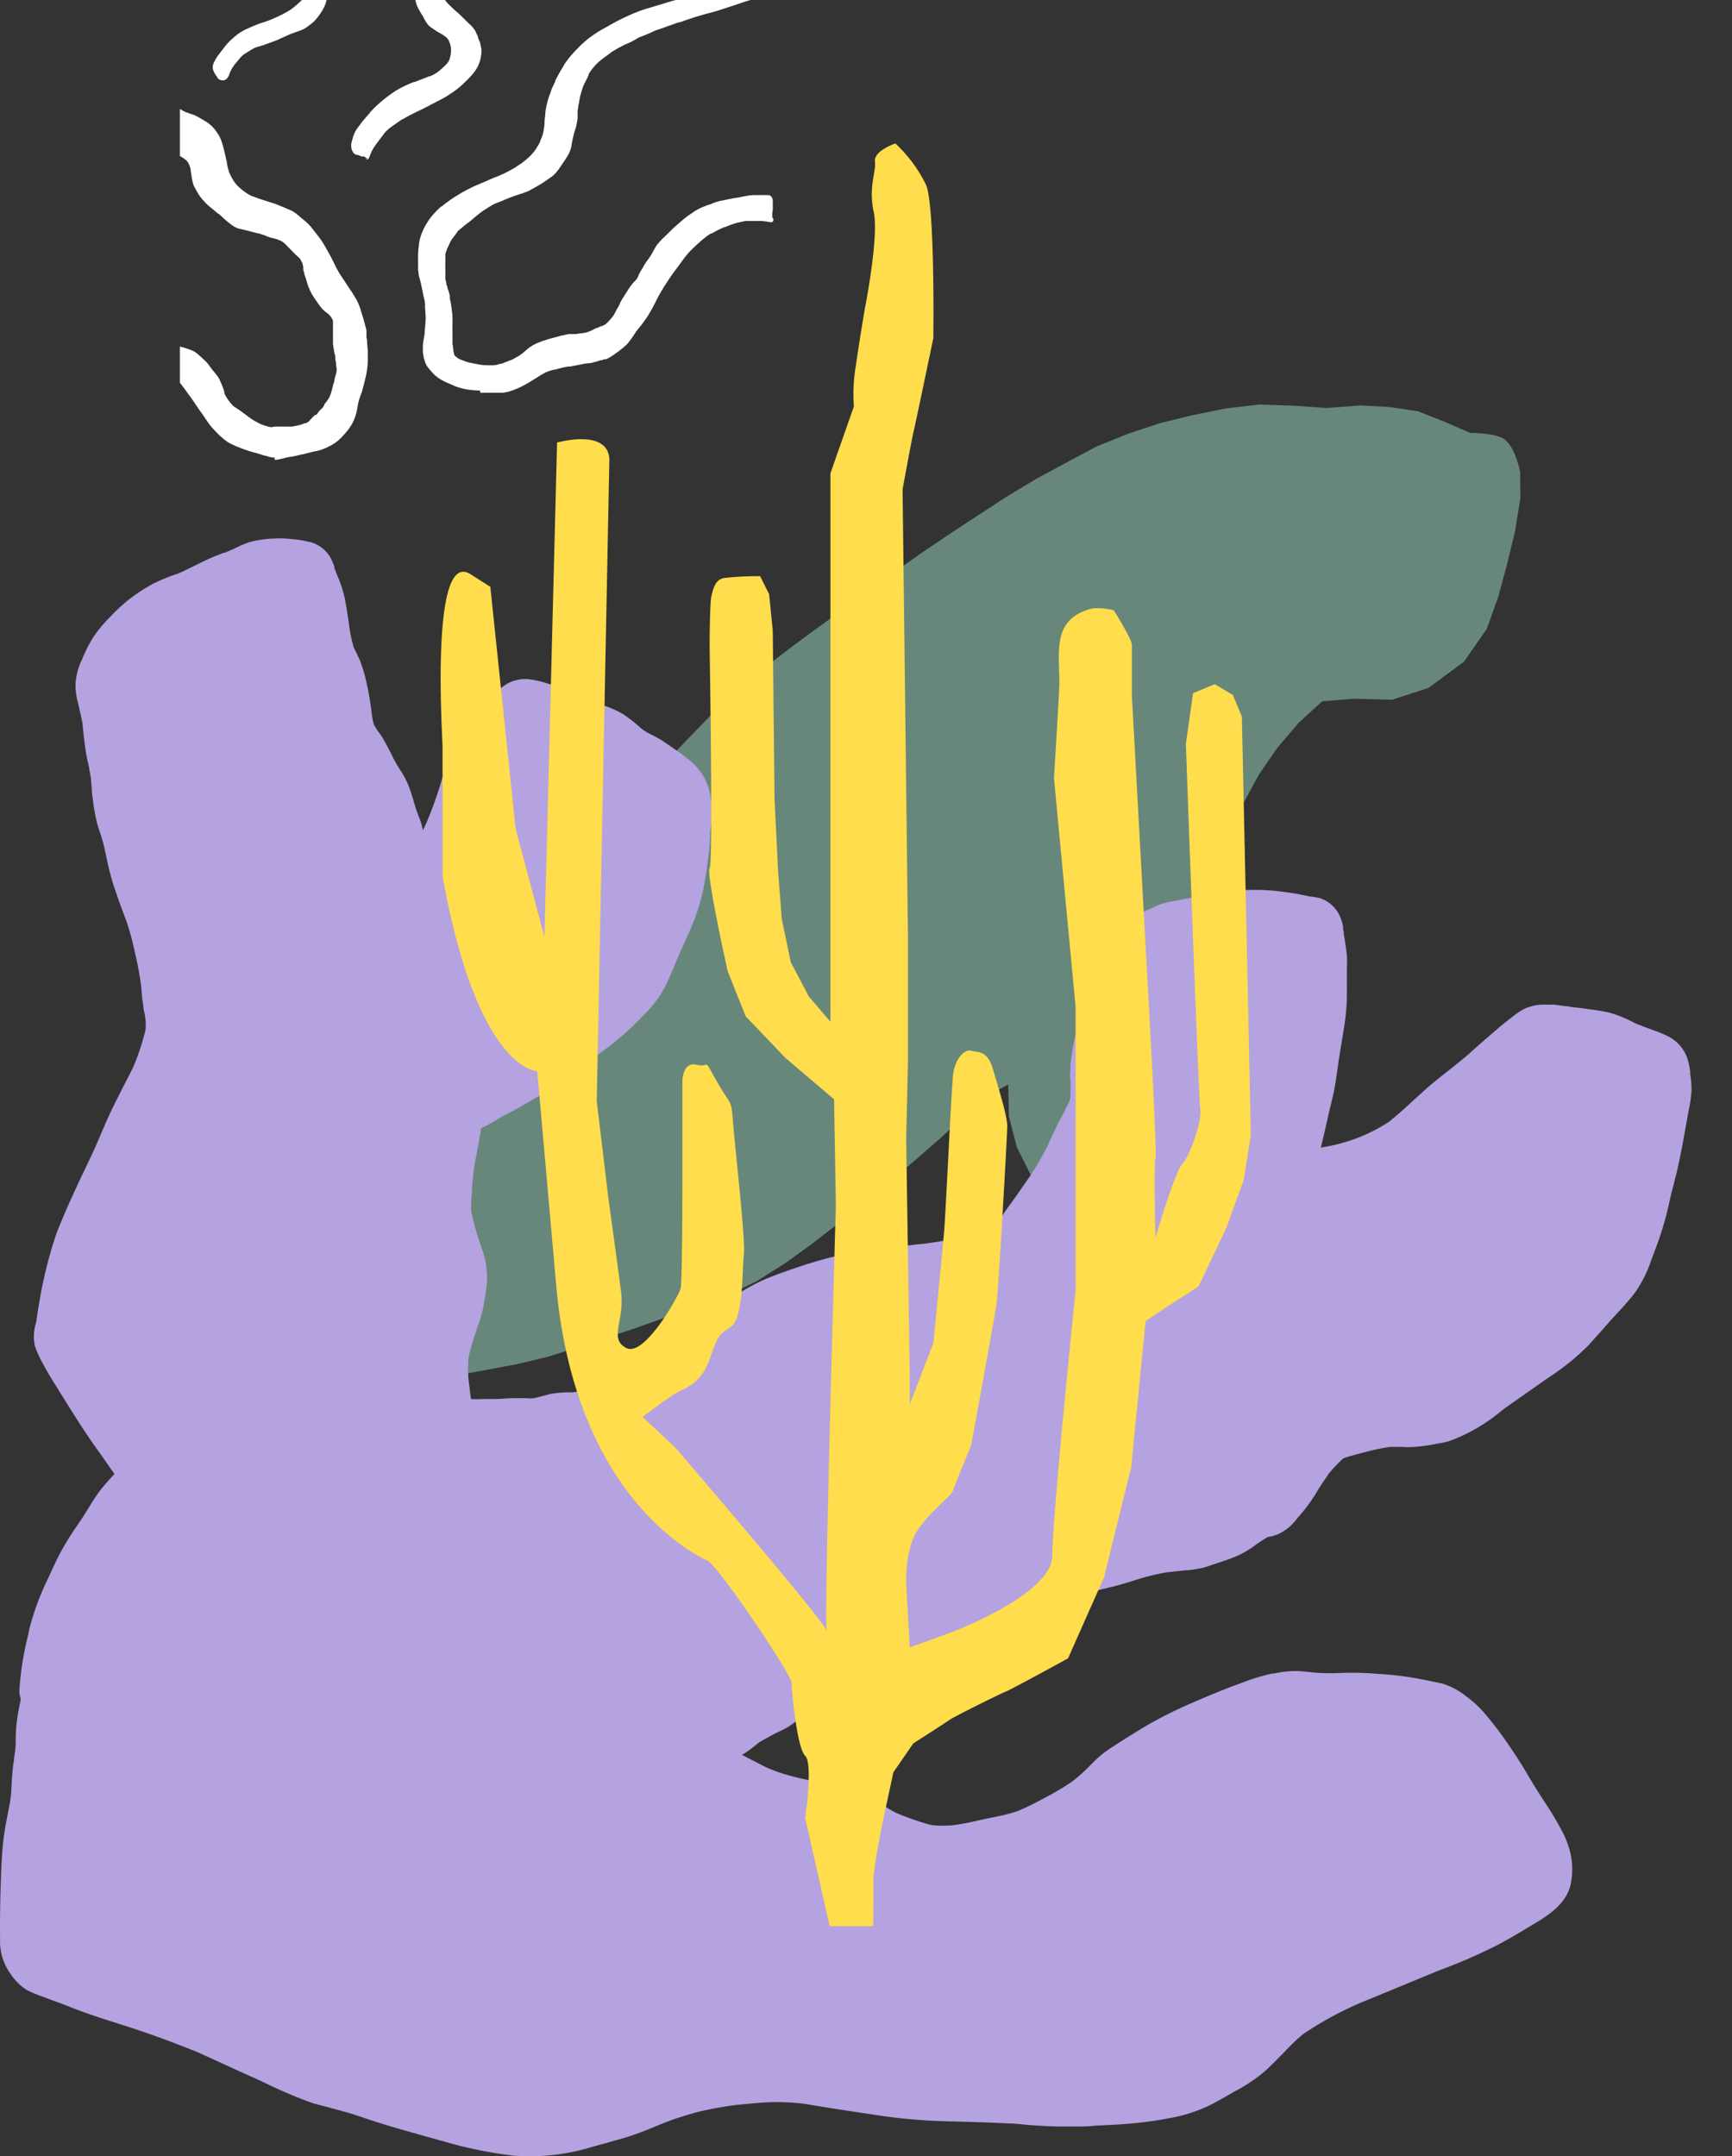 <svg xmlns="http://www.w3.org/2000/svg" width="533.921" height="664.711" viewBox="0 0 533.921 664.711">
    <rect x="0" y="0" width="533.921" height="664.711" fill="#333333" stroke="none"/>
    <defs>
        <clipPath id="zggybuibxa">
            <path data-name="Rectangle 11" style="fill:none" d="M0 0h478.465v614.976H0z"/>
        </clipPath>
    </defs>
    <g data-name="Group 16100">
        <g data-name="Group 19" transform="translate(55.456)" style="clip-path:url(#zggybuibxa)">
            <path data-name="Path 429" d="M1138.1 95.906s-1.552-8.226-5.344-10.344c-3.029-1.7-10.1-1.65-10.1-1.65l-7.856-3.448-8.275-3.251-8.644-1.281-8.891-.493-10.541.788-10.491-.714-10.344-.345-10.319 1.207-10.171 2.069-10.073 2.463-9.851 3.275-9.629 3.891L998.334 93l-9.161 4.926-8.94 5.369-8.743 5.689-8.718 5.714-8.644 5.812-8.521 6.034-8.5 6.058-8.373 6.182-8.176 5.886-8.2 6.083-8.053 6.255-7.684 6.674-7.585 6.822-7.167 7.388-7.043 7.388-6.6 7.684-6.428 8.053-6.3 8.176-6.034 8.4-6.034 8.373-5.96 8.4-5.566 8.6-5.541 8.669-5.344 8.792-4.926 8.3-5.1 8.2-4.926 8.25-5.1 8.2-5.123 8.176-5.812 9.629-5.714 9.629-6.6 8.989-8.053 7.782-7.068 6.058-7.388 5.467-8.472 3.67-9.186 1.4-9.26-.493-9.211-1.231-10.541-1.724-10.565-1.453-10.614-1.281-10.664-.542-10.639.542-10.516 1.847-9.851 3.817-9.851 5.123-9.654 5.615-1.207 6.157 9.58.714 9.408 1.872 8.891 3.67 8.25 3.867 8.2 3.965 7.708 4.926 5.443 7.068 1.675 9.137 1.207 9.186 1.108 9.211.788 9.235 3.423 7.388 7.388-1.822 6.453-6.576 6.28-6.773 6.379-6.674 6.452-6.625 6.329-6.748 6.428-6.625 8.152-7.659 9.26-6.182 10.787-2.857 9.285-1.158 9.235-1.625 9.26-1.552 9.186-1.822 9.211-1.749 9.235-1.7 9.186-1.724 9.432-2.29 9.26-2.906 9.211-3.054 9.186-3.1 9.137-3.275 9.137-3.3 9.161-3.152 9.161-4.507 8.669-5.467 8.3-5.984 8.078-6.28 8-6.379 7.881-6.526 7.832-6.6 7.39-6.456 7.216-6.551 7.216-6.6 6.871-3.743.2 9.851 2.463 9.556 4.433 8.817 4.925 7.905 6.009 7.043 8.324-2.093 5.27-7.265 4.507-7.979 3.645-8.4 3.128-8.6 4.728 1.65 7.043 3.522 7.167-2.832 5.369-7.536 4.211-8.226 2.808-8.841 1.9-10.688 1.034-10.787-.813-10.812-1.921-8.25-1.945-8.25-2.118-8.2-1.034-8.373 3.152-7.905 4.8-8.866 5.738-8.3 6.526-7.659 7.24-6.6 9.851-.788 11.7.32 11.181-3.645 10.959-8.078 7.043-10.147 3.522-9.851 2.709-10.023 2.463-10.1 1.65-10.27z" transform="translate(-724.943 49.544)" style="fill:#68877b"/>
            <path data-name="Path 430" d="M714.578 151.406h7.022l.838-.172h.222a19.917 19.917 0 0 0 1.847-.566 12.888 12.888 0 0 0 1.453-.566 14.416 14.416 0 0 0 1.379-.64 35.874 35.874 0 0 0 2.217-1.231l2.463-1.5.3-.2a19.56 19.56 0 0 1 3-1.65 20.842 20.842 0 0 1 2.02-.591h.172l.493-.123 1.478-.394c.714-.172 1.453-.32 2.167-.443h.542l1.33-.246.739-.148 1.281-.246c.69-.148 1.4-.271 2.093-.369h.32a7.138 7.138 0 0 0 1.724-.345 18.118 18.118 0 0 0 1.97-.591h.345l.788-.3h.566a11.326 11.326 0 0 0 1.207-.64l.665-.419.246-.148a6.11 6.11 0 0 0 .64-.468l.32-.222c.616-.419 1.133-.837 1.6-1.207l.493-.394.468-.394.517-.468.271-.246a32.008 32.008 0 0 0 2.857-4.014l1.551-1.9.985-1.33.246-.345a5.957 5.957 0 0 0 .345-.493l.148-.246.123-.172a5.243 5.243 0 0 0 .394-.616l1.157-1.995c.32-.566.616-1.182.911-1.749s.591-1.207.911-1.8a59.45 59.45 0 0 1 2.093-3.546l.517-.788a60.966 60.966 0 0 1 1.8-2.684l2.463-3.325 1.231-1.7.837-1.01.172-.2a2.119 2.119 0 0 1 .32-.345q.37-.443.813-.887l1.5-1.428 1.552-1.4 1.034-.837.345-.3.837-.591.763-.493h.271l.69-.394.37-.2.739-.394.222-.123 1.9-.862h.222l.714-.3.419-.172.566-.222.468-.148.911-.3.813-.246h.246l.493-.123.739-.172.788-.172h4.778a21.051 21.051 0 0 1 3.128.419.763.763 0 0 0 .517-.222.814.814 0 0 0 .246-.566.763.763 0 0 0-.2-.591h-.148v-.616a6.133 6.133 0 0 1 0-.665v-.2c0-.3.123-.616.148-.911s0-.911 0-1.355v-1.499a1.97 1.97 0 0 0-.763-1.6 1.576 1.576 0 0 0-.665-.172H799.1a14.607 14.607 0 0 0-2.044.172l-1.4.271-.64.123c-.64.148-1.354.246-2.192.369l-1.97.369-1.5.369h-.32q-.961.222-1.921.517c-.64.222-1.281.493-1.9.763h-.246l-1.108.443-.788.32a13.845 13.845 0 0 0-2.832 1.527l-1.748 1.207a32.422 32.422 0 0 0-2.635 2.167l-.714.616c-.886.763-1.749 1.6-2.586 2.463l-.3.271-1.478 1.428c-.419.419-.862.887-1.379 1.5-.222.271-.468.542-.665.813v.123a8.118 8.118 0 0 0-.492.763l-.911 1.675a23.651 23.651 0 0 1-1.182 1.749 15.679 15.679 0 0 0-1.133 1.7l-.493.887-.32.517a1.5 1.5 0 0 0-.172.246 10.264 10.264 0 0 0-.862 1.822 7.026 7.026 0 0 1-.443.763l-.492.517a8.5 8.5 0 0 0-.64.69 12.171 12.171 0 0 0-1.108 1.478c-.69 1.084-1.4 2.167-2.069 3.251a17.879 17.879 0 0 0-.887 1.6v.148l-.3.566a35.3 35.3 0 0 1-.443.763c-.3.517-.566 1.034-.813 1.527a7.561 7.561 0 0 1-.886 1.305c-.246.3-.493.591-.764.862a9.838 9.838 0 0 1-1.133 1.133 6.945 6.945 0 0 1-1.207.616h-.222l-1.231.566h-.172l-.837.419-.345.172c-.419.222-.862.394-1.281.566a10.835 10.835 0 0 1-2.044.468c-.566 0-1.157.172-1.97.246h-2.044l-1.034.2-.763.2h-.271l-1.33.369-.739.2c-.443.148-.911.246-1.354.369l-.64.172-1.847.591-1.921.739a12.843 12.843 0 0 0-1.527.837 10.182 10.182 0 0 0-1.33.936l-.616.542-.419.369c-.271.246-.616.493-1.034.813a18.29 18.29 0 0 1-1.6.96l-.3.172a8.568 8.568 0 0 1-1.059.542h-.123l-.985.419-.837.3-.591.271-.591.172h-.246l-.936.271a5.91 5.91 0 0 1-1.059.172H716.6a15.3 15.3 0 0 1-2.463-.246l-3-.591a12.308 12.308 0 0 1-1.527-.493l-.443-.172-.961-.369-.542-.3-.542-.419a4.942 4.942 0 0 1-.616-.616v-.148a10.081 10.081 0 0 1-.246-1.182v-.246l-.148-.862v-.32a6.3 6.3 0 0 1-.123-.665v-3.965a14 14 0 0 1 0-1.453v-1.5a8.352 8.352 0 0 0 0-1.108 13.4 13.4 0 0 0-.172-1.995v-.2l-.3-1.995a11.156 11.156 0 0 0-.345-1.625v-.887a13.206 13.206 0 0 0-.345-1.33 2.745 2.745 0 0 0-.345-.862v-.2a4.784 4.784 0 0 0-.345-1.108c-.1-.369 0-.246 0-.369a11.71 11.71 0 0 1-.345-1.428v-3.349a17.682 17.682 0 0 1 0-1.946v-2.266a5.587 5.587 0 0 1 .271-.911 2.469 2.469 0 0 1 .173-.369v-.172c0-.172.172-.369.246-.566l.148-.3.32-.69.394-.862a8.315 8.315 0 0 1 .886-1.33l.271-.369.591-.788.222-.32a4.366 4.366 0 0 1 .3-.419 7.872 7.872 0 0 1 .665-.616l.2-.148 1.034-.862c.394-.345.837-.665 1.231-.96l.788-.591 1.034-.887.813-.69c.739-.591 1.4-1.108 2.019-1.552l1.724-1.108 1.133-.665a10.137 10.137 0 0 1 1.034-.517l.714-.271.32-.123 1.108-.443c.64-.3 1.33-.566 2.167-.911l2.266-.813 1.305-.443h.148l2.019-.763a8.554 8.554 0 0 0 .813-.443l.862-.468c1.231-.714 2.463-1.379 3.448-2.093.64-.419 1.256-.862 1.847-1.281l.419-.3a5.786 5.786 0 0 0 .714-.64 6.88 6.88 0 0 0 .69-.764 19.7 19.7 0 0 0 1.182-1.625l.148-.222 1.059-1.552a19.235 19.235 0 0 0 1.33-2.167 11.1 11.1 0 0 0 .837-2.463v-.246l.148-.763c.172-.837.32-1.5.468-2.143s.123-.566.2-.837l.148-.419a1.989 1.989 0 0 1 .2-.616 20.363 20.363 0 0 0 .493-2.118 10.39 10.39 0 0 0 .222-1.453v-1.8a2.874 2.874 0 0 1 .148-1.133v-.222a7.3 7.3 0 0 1 .271-1.428l.222-1.4a11.489 11.489 0 0 1 .271-1.182c.148-.443.271-.887.394-1.33a16.669 16.669 0 0 1 .823-2.159c.222-.394.443-.788.64-1.182s.394-.813.566-1.231v-.2a5.328 5.328 0 0 1 .542-.96 20.045 20.045 0 0 1 2.635-3.029l.837-.69.542-.419.271-.2 1.059-.763.616-.468c.3-.222.616-.468.936-.665l1.379-.837c.32-.2.665-.369 1.01-.542l.246-.123.345-.2.887-.443.887-.369.369-.148c.468-.2.887-.443 1.256-.64l.69-.394.566-.345a7.4 7.4 0 0 1 1.133-.517c.69-.246 1.4-.542 2.069-.813l1.133-.517.468-.222.665-.32 1.4-.468.961-.32 1.552-.566 1.084-.369.443-.172 1.8-.64h.32l.517-.2h.148l.271-.123.714-.271 1.995-.665 1.059-.345.911-.271c1.281-.394 2.61-.763 3.867-1.084s2.66-.739 3.793-1.133l.394-.123 1.576-.542.591-.172 1.281-.419 3.029-1.034.665-.2.887-.271a13.54 13.54 0 0 0 1.256-.517l.345-.148h.172l.443-.2a2.167 2.167 0 0 0 .961-1.256 3.881 3.881 0 0 0 .2-.911 6.041 6.041 0 0 0 0-.665 18.03 18.03 0 0 0-.222-3.4v-.911a2.96 2.96 0 0 0-.271-1.133 1.207 1.207 0 0 0-1.084-.69 1.4 1.4 0 0 0-.887.443l-.246.246-.493.394a21.569 21.569 0 0 1-2.463 2.29l-1.01.69-.911.542-.32.172-1.256.69-.887.394-.542.148-.345.123-.493.172-.763.246h-.222l-1.724.517h-.3l-.665.2-.468.123-.64.148-1.428.32-.616.123-4.088.911-1.157.271-.886.172-1.453.369-.493.123c-.961.222-1.921.542-2.881.813l-.837.271-4.285 1.281c-.566.148-1.133.32-1.675.517l-.566.172-.566.2-.813.32-.37.148c-1.305.493-2.463 1.059-3.743 1.625-1.182.591-2.463 1.182-3.6 1.847s-2.66 1.478-3.768 2.118c-.542.32-1.133.69-1.7 1.084a1.013 1.013 0 0 0-.271.172l-.714.493-.2.148-.837.616-.493.394-.172.172-.714.591-.837.763-.591.566-.271.3a41.1 41.1 0 0 0-2.881 3.152l-.616.788-.665.96a4.324 4.324 0 0 0-.345.566l-.148.246-.37.64-.2.32a61.497 61.497 0 0 0-1.9 3.472v.172c0 .222-.222.468-.345.69l-.148.345c0 .271-.271.542-.37.813l-.246.566-.319.862a2.581 2.581 0 0 1-.246.69c-.074.222 0 .222-.123.32a20.978 20.978 0 0 0-.739 2.463 27.186 27.186 0 0 0-.567 2.955c0 .862-.172 1.749-.246 2.611v.369a16.43 16.43 0 0 1-.345 2.857 10.219 10.219 0 0 1-.714 2.315l-.271.591v.222a2.714 2.714 0 0 0-.172.32c-.049.123-.3.591-.468.887l-.271.419-.246.419a12.538 12.538 0 0 1-1.034 1.4 15.542 15.542 0 0 1-1.675 1.724l-1.034.862a13.477 13.477 0 0 1-1.182.887l-.246.172-.246.148a32.389 32.389 0 0 1-3.2 1.921l-.714.369-.345.172-.69.32-.345.148-1.921.837h-.123l-2.093.911-1.552.665-.911.394c-1.01.419-2.044.862-3.054 1.379a41.284 41.284 0 0 0-3.645 1.995l-.591.369-.369.222-.69.443-.345.222-.64.443-.32.246-.714.493-.886.69-.616.517h-.148a19.2 19.2 0 0 0-1.428 1.33l-.788.837-.517.591-.246.3a13.748 13.748 0 0 0-1.231 1.724 4.091 4.091 0 0 0-.37.616l-.2.3a18.176 18.176 0 0 0-1.034 2.093 14.476 14.476 0 0 0-.837 2.463c-.123.542-.2 1.084-.271 1.625v.2a24.192 24.192 0 0 0-.246 4.039v3.078a2.713 2.713 0 0 0 .123.985v.32a8.636 8.636 0 0 0 .419 1.921c.148.591.32 1.281.468 1.995s.172.862.271 1.281.246 1.305.394 1.946l.148.591a5.147 5.147 0 0 0 .2.837c.049.271 0 .172 0 .271a4.951 4.951 0 0 1 .123.591v.911c0 .837.123 1.6.148 2.463a14.6 14.6 0 0 1 0 2.315l-.222 2.463v.394a16.922 16.922 0 0 1-.345 2.463 16.373 16.373 0 0 0-.246 1.921v1.995a6.436 6.436 0 0 0 .2 1.231v.3a2.5 2.5 0 0 0 .271.788v.271l.37.96a5.784 5.784 0 0 0 1.083 1.675c.394.468.862 1.034 1.355 1.552a11.5 11.5 0 0 0 1.552 1.281 4.556 4.556 0 0 0 .837.517l.222.148.665.345.32.148.862.394 2.019.887a19.332 19.332 0 0 0 5.27 1.256h.172a15.568 15.568 0 0 0 1.847.148h.517" transform="translate(-621.954 -30.337)" style="fill:#fff"/>
            <path data-name="Path 431" d="M717.214 148.046a7.092 7.092 0 0 0 1.724-.246l1.231-.3.665-.172 1.354-.271h.345c1.059-.2 2.093-.468 3.1-.714h.222l3.4-.862.714-.148h.148a15.437 15.437 0 0 0 2.02-.616 16.582 16.582 0 0 0 2.019-.936l1.256-.714a12.454 12.454 0 0 0 2.093-1.675 26.485 26.485 0 0 0 1.921-2.143l.222-.271a13.354 13.354 0 0 0 .837-1.158 12.321 12.321 0 0 0 1.133-2.069 14.342 14.342 0 0 0 .542-1.551c.148-.517.3-1.034.394-1.576s.222-1.182.32-1.8a21.868 21.868 0 0 1 1.01-3.275l.3-.813a.749.749 0 0 1 .2-.616v-.32a5.971 5.971 0 0 0 .222-.739c.148-.566.3-1.182.468-1.946a24.36 24.36 0 0 0 .813-6.649v-2.086l-.222-2.192a6.539 6.539 0 0 0-.2-1.946V108.3a5.732 5.732 0 0 0-.271-1.256c-.1-.419-.345-1.305-.517-1.946-.32-1.108-.665-2.241-1.034-3.374a15.472 15.472 0 0 0-1.527-3.522l-.985-1.625-1.084-1.6-.936-1.428-.985-1.527a1.081 1.081 0 0 1-.2-.271 2.244 2.244 0 0 1-.271-.394l-.566-.887c-.271-.443-.517-.911-.763-1.379a17.931 17.931 0 0 1-.911-1.822c-.222-.443-.468-.911-.69-1.379-.517-.985-1.059-1.921-1.576-2.857l-.172-.32c-.222-.369-.419-.739-.64-1.084l-.222-.369-.222-.369-.369-.542-.2-.271c-.517-.739-1.108-1.478-1.65-2.167l-.591-.763a26.87 26.87 0 0 0-1.207-1.453 15.32 15.32 0 0 0-1.921-1.749l-.3-.246-.37-.32-1.034-.862-.714-.566-.517-.345a6.485 6.485 0 0 0-1.083-.566 85.637 85.637 0 0 0-3.226-1.355l-.32-.148c-.468-.172-.936-.369-1.4-.517l-1.847-.591-2.463-.788-.936-.345-1.9-.69a15.622 15.622 0 0 1-1.97-1.231 11.86 11.86 0 0 1-.936-.714l-1.034-.911a10.96 10.96 0 0 1-1.281-1.551 21.265 21.265 0 0 1-1.478-2.758 23.794 23.794 0 0 1-.714-2.906 1.766 1.766 0 0 0-.172-.936 74.07 74.07 0 0 0-.837-3.6c-.148-.616-.345-1.207-.542-1.872a11.052 11.052 0 0 0-.69-1.7 16.136 16.136 0 0 0-1.33-2.044 10.761 10.761 0 0 0-3.128-2.758c-.493-.32-1.035-.616-1.576-.936l-1.108-.616a7.381 7.381 0 0 0-1.6-.616l-1.847-.665-1.102-.593-.37-.222a8.223 8.223 0 0 1-1.478-.911 4.917 4.917 0 0 1-.517-.493.846.846 0 0 0-1.4.345h-.222a1.3 1.3 0 0 1-.369-.123l-.69-.345-.714-.32-.37-.222-.271-.172a5.41 5.41 0 0 0-.763-.369h-.172a4.926 4.926 0 0 0-1.828-.368h-3.472a2.093 2.093 0 0 0-1.256.788 2.192 2.192 0 0 0-.419 1.576 5.853 5.853 0 0 0 0 1.084 8.2 8.2 0 0 0 .3 1.65c.1.493 0 .468.123.714s0 .591.172.887a2.589 2.589 0 0 1 .2.837 9.31 9.31 0 0 0 .37 1.084 7.419 7.419 0 0 0 .419.887v.148l.369.665c.2.32.443.616.665.911a8.164 8.164 0 0 0 .616.69l.246.271a14.957 14.957 0 0 0 1.576 1.428 8.693 8.693 0 0 0 2.709 1.355c.714.246 1.478.566 2.463.936l1.65.714.64.222.985.369a15.021 15.021 0 0 1 2.069 1.379 6.133 6.133 0 0 1 .567.566l.32.591a3.159 3.159 0 0 1 .271.591 6.143 6.143 0 0 1 .394 1.453v.32l.222 1.305a11.361 11.361 0 0 0 .32 1.773 6.2 6.2 0 0 0 .616 1.8l.788 1.428A14.394 14.394 0 0 0 694.285 67a18.823 18.823 0 0 0 2.241 2.463c.419.394.837.739 1.281 1.084l.222.172 1.749 1.478h.148l.222.2.887.813.345.32c.443.419.911.813 1.453 1.256s.961.763 1.379 1.059a8.9 8.9 0 0 0 1.428.763 5.294 5.294 0 0 0 .887.271h.172l2.463.616 1.256.32 1.527.394h.271a12.941 12.941 0 0 1 1.256.468h.246l.616.271.591.246a8.051 8.051 0 0 0 1.305.419l.493.123.813.2 1.207.443.64.32a7.749 7.749 0 0 1 .665.468c.419.369.788.763 1.108 1.084l.148.172 1.157 1.182.566.566c.222.222.419.443.665.665l.468.443a6.521 6.521 0 0 1 .837.813 12.278 12.278 0 0 1 .739 1.4 11.216 11.216 0 0 1 .246 1.133v.32a2.251 2.251 0 0 0 .222 1.182c.222.394 0 .542.172.837l.222.64c.2.542.345 1.059.468 1.478l.123.345a3.481 3.481 0 0 0 .32 1.059c.123.345.443 1.108.69 1.625a11.524 11.524 0 0 0 .69 1.256 12.951 12.951 0 0 0 .813 1.207c.246.345.468.69.69 1.034.345.493.69.96 1.059 1.428a5.7 5.7 0 0 0 .936.985 8.263 8.263 0 0 0 .714.591l.468.369a5.218 5.218 0 0 1 .886.911 9 9 0 0 1 .69 1.182v3.645a5.129 5.129 0 0 1 0 .616v2.783a18.17 18.17 0 0 0 .246 1.822 5.418 5.418 0 0 0 .123.616 1.427 1.427 0 0 0 .2.862l.148.96v.64a8.909 8.909 0 0 0 .222 1.034 5.9 5.9 0 0 1 0 .64 5.551 5.551 0 0 0 .172.96 1.592 1.592 0 0 1 0 .493 4.409 4.409 0 0 1 0 .542 4.473 4.473 0 0 1-.271 1.133c-.1.369-.148.542-.2.788l-.148.591a5.992 5.992 0 0 1-.369 1.527c-.148.517-.345 1.305-.542 2.069a10.258 10.258 0 0 1-.591 1.724 9.461 9.461 0 0 1-.96 1.552 9.829 9.829 0 0 0-.739.96v.2c-.172.246-.32.517-.493.739l-.37.369-.591.566a5.787 5.787 0 0 0-.468.616l-.246.345a2.263 2.263 0 0 1-.369.345h-.123a.443.443 0 0 0-.172 0l-.591.566-.665.714-.148.148a7.174 7.174 0 0 1-.739.763 8.147 8.147 0 0 1-.812.369h-.271l-.419.172-.37.148a12.1 12.1 0 0 1-1.5.394l-1.5.3h-.889a7.386 7.386 0 0 1-1.034 0h-3.349l-1.207.2a16.28 16.28 0 0 1-3.078-.887c-.566-.271-1.33-.64-2.044-1.059a19.332 19.332 0 0 1-2.069-1.4l-2.241-1.65c-.345-.246-.69-.493-1.059-.714l-1.133-.763a15.566 15.566 0 0 1-1.822-2.216 11.063 11.063 0 0 1-1.01-1.773v-.493a29.3 29.3 0 0 0-1.182-3.078l-.369-.788a7.387 7.387 0 0 0-1.01-1.478l-.394-.517-.739-.887c-.37-.468-.714-.96-1.084-1.453a7.982 7.982 0 0 0-1.157-1.33c-.37-.369-.788-.739-1.33-1.231l-.739-.665a11.4 11.4 0 0 0-.985-.763 5.123 5.123 0 0 0-1.108-.566 26.228 26.228 0 0 0-3.669-1.158l-1.034-.222a4.78 4.78 0 0 1-.788-.172l-.542-.172-1.5-.665a3.522 3.522 0 0 1-.64-.369l-.394-.3-.271-.222a16.624 16.624 0 0 0-2.463-1.872 12.808 12.808 0 0 0-3.547-1.675 18.986 18.986 0 0 0-2.118-.345h-3.473l-1.084-.123h-.64c-1.379 0-2.463-.222-3.719-.271h-1.945a12.956 12.956 0 0 1-1.552-.172 3.546 3.546 0 0 1-.813-.222v-.172l-.443-.64-.345-.443-.148-.2a11.69 11.69 0 0 1-.886-1.749 4.505 4.505 0 0 0-.665-1.207 5.181 5.181 0 0 0-.689-.616l-.714-.542-.665-.591-.394-.369c-.419-.345-.837-.714-1.281-1.034a4.926 4.926 0 0 0-1.5-.616 6.8 6.8 0 0 0-.985-.148h-1.428l-.394.3a1.675 1.675 0 0 0-.394.64 2.589 2.589 0 0 0-.148.591v.419a5.286 5.286 0 0 0 0 .64v3.349a9.5 9.5 0 0 0 .2 2.463 3.279 3.279 0 0 0 .345 1.084 2.316 2.316 0 0 0 .764.788l.271.148.394.172a5.266 5.266 0 0 1 .689.394l.468.369.591.493c.394.369.739.763 1.084 1.158a10.073 10.073 0 0 0 .961 1.084l.566.517.788.616.468.271h.148a13.163 13.163 0 0 0 1.773.887c.591.2 1.182.345 1.675.468a20.4 20.4 0 0 0 2.02.419c.714.1 1.157.2 1.773.246h1.872l3.546.172a32.364 32.364 0 0 1 3.5.32h.763l.69.172h.32a2.8 2.8 0 0 1 .64.222h.32l.64.246h.246l1.822.96 1.108.665c.3.172.566.369.813.542l.222.148c.493.345 1.01.69 1.478 1.059l.591.419 1.822 1.379c.32.3.665.591.961.911l1.034 1.182q.886 1.084 1.773 2.29l.985 1.379.246.32.246.345.96 1.33c.271.394.542.788.788 1.207l.714 1.034 1.133 1.625.37.468.69 1.059c.468.665.936 1.379 1.428 2.044a13.021 13.021 0 0 0 1.133 1.379l1.231 1.305.2.2a9.839 9.839 0 0 0 1.034.985l.714.616a5.756 5.756 0 0 0 .763.591l.2.172a11.543 11.543 0 0 0 1.552.911l1.749.837h.148a38.153 38.153 0 0 0 4.926 1.724l1.748.493 1.773.566h.271l.887.3a11.381 11.381 0 0 0 1.256.246h.567" transform="translate(-687.956 -6.289)" style="fill:#fff"/>
            <path data-name="Path 432" d="M717.029 87.994a.985.985 0 0 0 .886-.616c.271-.739.517-1.33.764-1.872a16.551 16.551 0 0 1 .886-1.552l.32-.443.148-.222c.271-.394.566-.763.837-1.108l.911-1.207.419-.566.222-.32.345-.443a14.073 14.073 0 0 1 2.044-1.8l1.354-.96 1.675-1.133.468-.3h.148l.271-.172.591-.345.443-.246 1.182-.616c.936-.493 1.921-.96 2.832-1.4l.813-.394 1.01-.517.493-.246c.591-.32 1.182-.64 1.8-.936l.837-.443c.788-.419 1.6-.813 2.463-1.305s1.059-.665 1.675-1.059a19.13 19.13 0 0 0 1.625-1.133l.172-.123a25.683 25.683 0 0 0 2.832-2.463l.394-.369.394-.394.443-.468.222-.246a13.712 13.712 0 0 0 2.463-3.3 13.244 13.244 0 0 0 .862-2.463 13.1 13.1 0 0 1 .222-1.379 7.4 7.4 0 0 0 0-1.65 10.2 10.2 0 0 0-.271-1.182v-.123a3.34 3.34 0 0 0-.345-1.059l-.394-.96v-.271c-.2-.517-.468-1.01-.714-1.5v-.15a9.406 9.406 0 0 0-2.069-2.463l-2.29-2.241-.443-.443a15.106 15.106 0 0 0-1.157-1.034l-.222-.2a24.905 24.905 0 0 1-1.379-1.281 13.425 13.425 0 0 1-1.773-1.9 6.279 6.279 0 0 1-.615-1.133 12.294 12.294 0 0 1-.443-2.069v-4.95a5.952 5.952 0 0 0 0-.665v-1.052a5.749 5.749 0 0 0 0-.911 2.179 2.179 0 0 0 0-.394 12.806 12.806 0 0 0-1.281-4.531 15.015 15.015 0 0 0-1.428-2.217 14.508 14.508 0 0 0-1.8-1.946 17.805 17.805 0 0 0-4.778-3 18.1 18.1 0 0 0-5.123-1.305h-1.65a14.259 14.259 0 0 0-4.581.517 24.055 24.055 0 0 0-3 1.059l-.419.172-.517.246h-.172l-1.256.616a20.908 20.908 0 0 0-4.359 3.078 16.623 16.623 0 0 0-2.807 3.177c-.37.517-.739 1.084-1.158 1.749s-.886 1.379-1.305 2.069l-.591.911c-.813 1.305-1.65 2.684-2.463 4.236v.148c-.345.591-.714 1.231-1.108 1.847l-.222.345-.493.714-.246.345-.493.64a21.448 21.448 0 0 1-1.921 2.093 30.953 30.953 0 0 1-3.2 2.783 14.516 14.516 0 0 1-1.354.862l-.862.468a12.8 12.8 0 0 1-1.157.591l-.32.148c-.886.443-1.773.837-2.783 1.256s-2.34.837-3.3 1.157c-1.354.468-2.635 1.034-3.817 1.576a15.157 15.157 0 0 0-1.675.837l-.837.517c-.37.271-.714.517-1.034.788a25.814 25.814 0 0 0-2.66 2.463c-.394.443-.763.936-1.133 1.4l-1.034 1.355-.123.148q-.517.665-1.034 1.4a9.25 9.25 0 0 0-.591 1.084l-.148.32a3.72 3.72 0 0 0-.468 1.527 3.279 3.279 0 0 0 .345 1.4 5.738 5.738 0 0 0 1.034 1.625v.172a2.314 2.314 0 0 0 .714.665 1.824 1.824 0 0 0 .911.246h.443a2.241 2.241 0 0 0 1.207-.887 4 4 0 0 0 .419-.788v-.123l.148-.345.3-.714a12.8 12.8 0 0 1 1.231-1.995l1.478-1.773a10.031 10.031 0 0 1 1.354-1.355c.468-.32.96-.616 1.453-.911l.591-.369a11.5 11.5 0 0 1 1.65-.887l.714-.246h.2l.911-.32h.172l2.069-.763.887-.32a22.3 22.3 0 0 0 2.463-.985c.739-.369 1.133-.493 1.6-.739l1.453-.665 1.847-.665 1.256-.443a8.57 8.57 0 0 0 2.167-1.108c.468-.32.936-.69 1.33-1.01l.714-.591a10.859 10.859 0 0 0 1.133-1.256l.148-.172a19.839 19.839 0 0 0 1.9-2.906 10.208 10.208 0 0 0 .69-1.749l.222-.739a8.832 8.832 0 0 1 .246-.862v-.222a5.238 5.238 0 0 1 .739-1.034 20.936 20.936 0 0 1 1.847-1.773l.862-.788a27.687 27.687 0 0 0 2.463-2.611l.591-.665.64-.739a16.9 16.9 0 0 1 1.33-1.305 37.974 37.974 0 0 1 2.98-2.463l.468-.345 1.157-.763 1.354-.69.911-.468 1.724-.837c.64-.222 1.305-.369 1.8-.493a15.927 15.927 0 0 1 1.823-.369h.419a5.643 5.643 0 0 1 1.034.345l.542.32.419.3.3.222 1.256.936a6.829 6.829 0 0 1 .591.616 7.394 7.394 0 0 1 .566.985 13.445 13.445 0 0 1 .443 1.724 15.666 15.666 0 0 0 .3 1.773v4.485a6.433 6.433 0 0 0 0 .69 21 21 0 0 0 .246 2.093 2.911 2.911 0 0 1 0 .493 11.545 11.545 0 0 0 .222 1.281c.148.616.3 1.182.443 1.749a25.337 25.337 0 0 0 2 3.571 13.375 13.375 0 0 0 1.133 2.019l.443.591a4.93 4.93 0 0 0 .763.665l.394.271.591.419.862.591.788.443.222.123a12.581 12.581 0 0 1 1.847 1.207l.3.271.3.369a4.374 4.374 0 0 1 .394.739 7.078 7.078 0 0 1 .517 1.8 7.829 7.829 0 0 1 0 1.625v.246a11.76 11.76 0 0 1-.492 2.044 8.818 8.818 0 0 1-.739 1.133l-1.078 1.057-.542.493-.813.69-.517.394-.763.493-.542.3-.3.148-.591.271h-.271l-.64.271-.3.123-2.118.813-1.428.566h-.246l-1.305.517-.985.443a4.729 4.729 0 0 0-.615.3l-.32.148c-.566.271-1.034.517-1.453.763l-.911.517-.591.394-.3.222a41.862 41.862 0 0 0-5.984 4.926l-1.084 1.133v.123c-.419.468-.862.936-1.256 1.428l-.37.419c-.32.369-.665.763-.96 1.158l-1.133 1.527a7.982 7.982 0 0 0-1.232 2.192 16.59 16.59 0 0 0-.64 2.093 4.113 4.113 0 0 0 .3 3.276l.246.345.369.3.468.222h.246l.566.172.468.2.443.148a1.083 1.083 0 0 0 .394 0 1.355 1.355 0 0 0 .443 0 .935.935 0 0 0 .542.517h.271" transform="translate(-659.573 -38.788)" style="fill:#fff"/>
        </g>
        <path data-name="Path 428" d="m765.492 93.015-.65-.169a32.231 32.231 0 0 0-4.773-.706 29.176 29.176 0 0 0-5.169-.169h-.65a33.724 33.724 0 0 0-7.372 1.158 33.123 33.123 0 0 0-3.587 1.5l-.96.48-2.825 1.215h-.226a65.185 65.185 0 0 0-6.694 2.825l-1.1.537a222.79 222.79 0 0 1-5.819 2.825l-.96.367a55.894 55.894 0 0 0-7.4 3.051 54.286 54.286 0 0 0-7.683 5.056 55.966 55.966 0 0 0-5.423 5.056 43.305 43.305 0 0 0-5.226 6.271 41.982 41.982 0 0 0-3.389 6.638l-.255.593a19.351 19.351 0 0 0-1.892 7.739 21.884 21.884 0 0 0 .762 5.282l.254 1.1.339 1.441c.311 1.412.65 2.825.876 4.322v.226c.282 2.825.593 5.932 1.1 8.869.254 1.441.593 2.825.932 4.293v.4a26.949 26.949 0 0 1 .565 3.361c0 .763.141 1.5.2 2.231a17.954 17.954 0 0 0 .226 2.825 67.241 67.241 0 0 0 1.158 7.062c.367 1.582.876 3.079 1.441 4.745a50.176 50.176 0 0 1 1.328 5.112l.254 1.186a88.12 88.12 0 0 0 2.316 9.123 229.466 229.466 0 0 0 3.785 10.592 77.516 77.516 0 0 1 2.825 10.338 92.647 92.647 0 0 1 1.864 10.027l.141 1.356a34.124 34.124 0 0 0 .48 4.35 14.4 14.4 0 0 0 .452 2.825c.169.847.2 1.412.311 2.118a19.958 19.958 0 0 1 0 2.825 70.324 70.324 0 0 1-3.842 11.694c-1.1 2.231-2.26 4.435-3.389 6.638l-2.825 5.649c-1.5 3.051-2.825 6.214-4.152 9.321l-1.44 3.3c-1.13 2.486-2.316 4.943-3.5 7.429-2.825 5.932-5.649 12.089-8.135 18.36a120.867 120.867 0 0 0-3.954 13.953c-1.045 4.435-1.751 9.152-2.344 12.937a6.742 6.742 0 0 1-.282 1.469 13.842 13.842 0 0 0-.282 6.694 27.79 27.79 0 0 0 1.864 4.406 92.377 92.377 0 0 0 4.66 7.994l.678 1.1 1.13 1.836c3.672 5.9 7.457 12 11.637 17.71l1.638 2.344c.96 1.384 1.949 2.825 2.966 4.18l-.819.876c-1.13 1.271-2.316 2.6-3.418 3.983a52.573 52.573 0 0 0-3.757 5.649l-.367.565c-1.045 1.723-2.175 3.418-3.276 5.028a86.783 86.783 0 0 0-4.915 7.937c-1.412 2.655-2.627 5.338-3.559 7.372-.367.791-.734 1.61-1.13 2.4a73.675 73.675 0 0 0-2.825 6.864 74.515 74.515 0 0 0-2.429 8.163v.367a91.539 91.539 0 0 0-2.825 17.4 6.889 6.889 0 0 0 .452 2.825 76.39 76.39 0 0 0-1.243 6.892c-.2 1.5-.282 2.994-.339 4.463v2.311a36.03 36.03 0 0 1-.48 4.237 24.383 24.383 0 0 1-.311 2.457c-.282 2.373-.424 4.745-.537 7a37.676 37.676 0 0 1-.565 5.112l-.508 2.6c-.565 2.825-1.13 5.932-1.469 8.926s-.508 6.5-.649 9.688v.819c-.282 6.242-.367 12.908-.311 19.772a16.948 16.948 0 0 0 2.825 9.83l.282.4a16.5 16.5 0 0 0 2.6 3.164 12.421 12.421 0 0 0 2.825 2.147 43.98 43.98 0 0 0 3.248 1.412l4.152 1.553c1.695.593 3.474 1.243 5.169 1.921 4.745 1.949 9.688 3.531 14.49 5.056l4.689 1.5c6.638 2.175 13.388 4.661 20.648 7.6l5.225 2.373c3.559 1.638 7.231 3.333 10.875 4.943 1.412.621 2.825 1.3 4.237 1.949a149.882 149.882 0 0 0 14.829 6.327l.9.282 2.231.593 1.44.367 5.649 1.525.819.226c1.808.537 3.616 1.158 5.367 1.751l3.559 1.158c1.977.65 3.983 1.243 5.988 1.836a801.9 801.9 0 0 0 11.3 3.192l2.175.621 1.327.367c2.825.791 5.649 1.582 8.615 2.2a130.473 130.473 0 0 0 12.88 2.175 65.782 65.782 0 0 0 24.545-2.825c3.644-.96 6.949-1.921 10.112-2.825a97.732 97.732 0 0 0 9.434-3.559l1.836-.734c1.13-.424 2.457-.96 3.785-1.412 2.486-.819 4.858-1.553 7.259-2.175A109.508 109.508 0 0 1 897.4 574.8h.169c2.825-.282 5.169-.508 7.542-.678a66.688 66.688 0 0 1 13.388.424c7.316 1.243 14.518 2.316 20.619 3.22a168.266 168.266 0 0 0 20.45 2.034l4.858.141c5.451.141 11.072.311 16.609.593 1.892 0 3.757.254 5.649.424s3.276.254 4.915.339c3.531.226 7.174.2 10.366.169a49.2 49.2 0 0 0 6.129-.254l2.825-.141c2.994-.141 5.9-.311 8.841-.593 3.926-.4 7.4-.876 10.649-1.525a47.311 47.311 0 0 0 12.57-3.953c2.345-1.186 4.633-2.514 6.864-3.785l.48-.282.763-.424a49.21 49.21 0 0 0 9.462-6.468c1.751-1.667 3.615-3.531 5.875-5.847a56.945 56.945 0 0 1 5.395-5.141 106.278 106.278 0 0 1 20.054-10.648l10.564-4.35c3.757-1.553 7.542-3.135 11.3-4.661a170.477 170.477 0 0 0 18.219-7.937c3.135-1.666 6.186-3.474 8.474-4.858l1.271-.763c5.282-3.107 11.3-6.666 12.711-13.191a23.109 23.109 0 0 0 0-8.841 27.734 27.734 0 0 0-2.825-7.57 89.221 89.221 0 0 0-5.367-8.954q-2.754-4.237-5.254-8.474c-1.666-2.825-3.615-5.932-5.649-8.841a103.927 103.927 0 0 0-7.146-9.462 34.571 34.571 0 0 0-6.016-5.649 22.971 22.971 0 0 0-6.779-3.728l-.706-.2c-2.655-.593-5.282-1.1-8.191-1.666a103.806 103.806 0 0 0-11.3-1.3c-3.7-.282-6.666-.4-9.406-.339h-1.215a68.529 68.529 0 0 1-8.333 0l-2.655-.254-2.457-.254a30 30 0 0 0-8.078.706h-.508a59.314 59.314 0 0 0-9.349 2.825c-5.339 1.892-10.677 4.152-15.648 6.3a137.1 137.1 0 0 0-12.965 6.412c-1.61.9-3.164 1.892-4.689 2.825l-1.723 1.073c-1.667 1.045-3.841 2.4-5.988 3.841a29.607 29.607 0 0 0-5.141 4.293c-.735.734-1.469 1.5-2.231 2.2a42.377 42.377 0 0 1-4.237 3.644 79.36 79.36 0 0 1-7.6 4.548c-2.825 1.5-5.649 3.05-8.869 4.378a45.2 45.2 0 0 1-6.271 1.695l-1.158.254-2.316.452-1.384.311c-2.825.65-5.819 1.3-8.756 1.723a37.22 37.22 0 0 1-6.638 0 24.549 24.549 0 0 1-2.825-.763 77.778 77.778 0 0 1-8.474-3.107 41.993 41.993 0 0 1-4.66-2.825 25.924 25.924 0 0 0-3.333-1.977 40.937 40.937 0 0 0-6.666-2.655 29.953 29.953 0 0 0-2.627-.65c-2.825-.593-5.649-1.186-9.293-1.893a69.111 69.111 0 0 1-7-1.666c-.819-.226-1.638-.508-2.429-.763s-1.921-.706-2.824-1.1l-.565-.2c-1.836-.9-3.615-1.808-5.112-2.6l-.48-.226-2.375-1.268a12.268 12.268 0 0 0 1.3-.791 39.246 39.246 0 0 0 3.192-2.4l.734-.593a51.38 51.38 0 0 1 2.994-1.695l1.186-.65c.706-.4 1.412-.734 2.118-1.073a22.409 22.409 0 0 0 3.333-1.808c1.5-1.017 2.825-2.147 4.35-3.248l2.542-1.977 2.825-2.09a89.994 89.994 0 0 1 3.135-2.344 124.273 124.273 0 0 1 16.241-9.378c1.779-.847 3.615-1.666 5.423-2.486 1.356-.621 2.825-1.215 4.067-1.864 2.825-1.271 5.649-2.429 8.248-3.531l6.5-2.2c3.644-1.215 7.457-2.486 11.129-3.841s7.005-2.26 10.451-3.248c2.316-.65 4.689-1.328 7-2.09 3.983-1.271 8.135-2.26 12.174-3.22l5.649-1.384c1.977-.508 3.983-1.1 5.9-1.695a72.061 72.061 0 0 1 10.479-2.655c1.977-.2 3.954-.4 5.931-.65h.734a39.238 39.238 0 0 0 4.435-.734c.989-.254 1.949-.593 2.825-.9l1.441-.48c2.457-.791 4.491-1.5 6.327-2.288a29.38 29.38 0 0 0 5.649-3.361 44.187 44.187 0 0 1 3.813-2.486 11.1 11.1 0 0 0 4.773-1.751 13.677 13.677 0 0 0 3.051-2.514c.565-.621 1.073-1.271 1.61-1.921a50.436 50.436 0 0 0 4.745-6.242l.593-.96a66.639 66.639 0 0 1 3.728-5.649v-.141a49.789 49.789 0 0 1 4.576-4.887l.621-.339c2.288-.734 4.661-1.328 6.948-1.921l.537-.141a68.285 68.285 0 0 1 6.525-1.3h3.361a26.5 26.5 0 0 0 4.237 0 57.762 57.762 0 0 0 6.3-.876l1.13-.2a26.9 26.9 0 0 0 2.994-.65 52.933 52.933 0 0 0 16.185-9.321l1.3-.989 4.378-3.079 6.242-4.378 2.655-1.864a72.847 72.847 0 0 0 12.428-10.055c1.271-1.384 2.486-2.825 3.729-4.152l2.825-3.22c.593-.65 1.214-1.3 1.808-1.977 2.005-2.175 4.1-4.406 5.9-6.807a37.967 37.967 0 0 0 4.858-9.6l.678-1.808c.791-2.118 1.638-4.322 2.344-6.525a90.982 90.982 0 0 0 2.6-9.547c.424-1.949.9-3.9 1.384-5.649l.876-3.5c1.186-4.971 2.118-10.112 2.994-15.083.311-1.695.621-3.418.96-5.141a43.7 43.7 0 0 0 .706-5.2 26.672 26.672 0 0 0-.4-5.2v-.819a22.611 22.611 0 0 0-.706-3.559 11.806 11.806 0 0 0-5.649-7.118 37.042 37.042 0 0 0-4.971-2.118l-.988-.367-1.328-.48-2.824-1.1-.791-.367a43.635 43.635 0 0 0-6.638-2.825l-1.243-.339c-2.542-.565-5.169-.9-7.739-1.243l-2.4-.311h-.424l-2.4-.4h-.565c-1.13-.169-2.316-.367-3.5-.452a8.735 8.735 0 0 0-1.215 0h-2.2a13.36 13.36 0 0 0-6.016 1.554 22.8 22.8 0 0 0-3.5 2.429l-.932.706c-2.825 2.231-5.649 4.745-8.474 7.174l-3.982 3.559c-2.119 1.808-4.322 3.559-6.468 5.254s-4.632 3.644-6.864 5.649l-3.955 3.587c-2.316 2.147-4.745 4.35-7.287 6.355a53.679 53.679 0 0 1-9.745 4.915 55.228 55.228 0 0 1-10.762 2.825h-.282c.819-3.333 1.582-6.723 2.344-10.084.226-1.017.452-2.005.706-2.994a82.59 82.59 0 0 0 1.1-4.887c.424-2.147.706-4.322 1.017-6.44l.282-2.062c.2-1.3.424-2.627.621-3.926.452-2.627.876-5.254 1.271-7.852a63.713 63.713 0 0 0 .678-10.366v-6.5a33.176 33.176 0 0 0 0-4.1c-.2-1.779-.48-3.559-.734-5.282l-.226-1.271a3.234 3.234 0 0 0-.2-1.356v-.763a13.382 13.382 0 0 0-1.327-4.067 10.282 10.282 0 0 0-5.96-4.943h-.169a23.9 23.9 0 0 0-2.825-.48l-1.271-.254-1.921-.4c-2.627-.48-5.254-.819-7.485-1.073a70.611 70.611 0 0 0-10.056-.2 93.887 93.887 0 0 0-15.9 2.344l-4.491.9h-.226c-1.13.226-2.26.424-3.39.706a18.925 18.925 0 0 0-3.559 1.384l-1.1.508a35.54 35.54 0 0 0-4.293 2.175 31.082 31.082 0 0 0-2.824 2.062l-.48.4a13.719 13.719 0 0 0-2.6 2.825c-.226.283-.424.565-.65.819a9.311 9.311 0 0 0-1.13 2.09l-.339.734-.509 1.073-.282.565a117.832 117.832 0 0 0-2.147 4.774l-.48 1.073c-1.271 2.966-2.4 5.988-3.616 9.321l-.169.452a87.936 87.936 0 0 0-2.825 8.474 74.818 74.818 0 0 0-1.695 8.474l-.339 2.627v1.525a12.94 12.94 0 0 0 0 3.333 15.292 15.292 0 0 1 0 2.542 16.334 16.334 0 0 0 0 1.638v1.017a13.9 13.9 0 0 1-.424 1.44c-.565 1.186-1.186 2.4-1.78 3.587s-1.017 1.949-1.5 2.825a285.6 285.6 0 0 0-3.672 7.824l.254-.537a88.956 88.956 0 0 1-7.231 11.892l-1.13 1.638c-1.073 1.582-2.231 3.163-3.333 4.689l-1.073 1.469c-.819 1.13-1.525 2.344-2.231 3.531s-1.017 1.695-1.553 2.514c-.537.311-1.073.565-1.61.847a59.056 59.056 0 0 1-6.581 1.328l-2.542.4c-3.361.593-6.977 1.215-10.592 1.695-4.689.452-8.926.989-12.908 1.638l-3.672.621c-2.373.424-4.858.847-7.288 1.186l-3.672.48a33.182 33.182 0 0 0-3.3.819l-.763.2a134.494 134.494 0 0 0-8.3 2.6l-1.1.367c-2.994 1.045-6.073 2.118-9.01 3.446a65.839 65.839 0 0 0-7.655 4.209l-3.22 2.005-4.1 2.57a78.068 78.068 0 0 0-8.276 6.214c-4.124 3.474-8.474 7.033-12.88 10.394l-.763.565-3.671 2.514a41.652 41.652 0 0 1-5.819 3.7 39.537 39.537 0 0 1-6.779 1.921h-1.525a30.016 30.016 0 0 0-3.644.367H845a34.541 34.541 0 0 0-5.339.537l-2.316.621c-.847.226-1.695.48-2.57.65a11.361 11.361 0 0 1-2.4 0h-3.813c-1.78 0-3.644.226-5.48.254h-3.361c-1.13 0-2.825.141-4.322 0l-.254-1.638a346.256 346.256 0 0 0-.537-4.35 39.549 39.549 0 0 1 0-6.835 66.441 66.441 0 0 1 2.147-7.457l.424-1.271a4.263 4.263 0 0 1 .452-1.356 43.576 43.576 0 0 0 1.271-4.265c.593-2.6.96-5.282 1.271-7.655a25.956 25.956 0 0 0-1.554-11.807c-.2-.593-.424-1.186-.621-1.808l-.424-1.384a66.745 66.745 0 0 1-2.147-8.078 49.417 49.417 0 0 1 .254-6.158v-.932c.169-1.921.339-3.87.593-5.79s.621-3.615.96-5.423.734-4.1 1.073-6.158a8.626 8.626 0 0 1 .2-1.13l1.243-.593a36.717 36.717 0 0 0 4.067-2.344c.65-.424 1.384-.791 2.09-1.158l.678-.339c1.356-.706 2.825-1.469 4.435-2.4a156.233 156.233 0 0 0 18.021-11.863c1.554-1.186 3.135-2.316 4.717-3.446a103.867 103.867 0 0 0 10.225-8.107c2.034-1.892 3.926-3.87 5.649-5.649a34.147 34.147 0 0 0 5.96-8.474c1.017-2.147 1.921-4.35 2.825-6.5.311-.791.65-1.582.96-2.344 1.271-2.825 2.429-5.31 3.531-7.909a63.259 63.259 0 0 0 4.1-12.6c.706-3.813 1.243-7.287 1.638-10.592.254-1.892.367-3.813.452-5.649 0-1.13.141-2.26.226-3.418a27.847 27.847 0 0 0-.621-11.3 38.283 38.283 0 0 0-1.158-2.825 14.37 14.37 0 0 0-2.034-3.107l-.282-.367a18.831 18.831 0 0 0-3.389-3.135l-.621-.48c-1.864-1.469-3.983-2.825-6.835-4.83a37.459 37.459 0 0 0-3.3-1.808l-.283-.141a20.061 20.061 0 0 1-2.825-1.723 52.892 52.892 0 0 0-5.649-4.491 31.355 31.355 0 0 0-7-2.994l-2.57-.876-2.005-1.045a43.467 43.467 0 0 0-7.6-3.361H843l-1.384-.4-2.57-.791-1.017-.311a30.234 30.234 0 0 0-4.209-.932 11.3 11.3 0 0 0-7.626 1.5 29.908 29.908 0 0 0-3.644 2.825 76.574 76.574 0 0 0-5.48 5.367 47.338 47.338 0 0 0-9.66 17.738l-.847 2.825a129.812 129.812 0 0 1-4.83 13.7l-1.215 2.57a7.251 7.251 0 0 0-.226-1.13 18.539 18.539 0 0 0-1.073-3.277c-.254-.678-.508-1.328-.735-2.005s-.537-1.723-.791-2.6-.678-2.316-1.073-3.446a27.91 27.91 0 0 0-3.276-6.468 49.946 49.946 0 0 1-2.57-4.661l-.4-.819q-.847-1.638-1.779-3.3a20.891 20.891 0 0 0-1.864-2.825 19.771 19.771 0 0 1-1.3-2.118 20.432 20.432 0 0 1-.594-2.825 91.5 91.5 0 0 0-1.836-10.79 42.14 42.14 0 0 0-1.949-6.327c-.339-.763-.706-1.5-1.073-2.26s-.537-1.1-.791-1.666a44 44 0 0 1-1.469-7.4c-.141-.847-.255-1.695-.4-2.542a156.942 156.942 0 0 0-.847-5.028 37.694 37.694 0 0 0-2.289-7.033l-.932-2.373v-.424a18.755 18.755 0 0 0-1.441-3.164 10.281 10.281 0 0 0-6.1-4.435" transform="translate(-670.174 74.05)" style="fill:#b5a2e0"/>
        <path data-name="Path 433" d="M871.885 600.665h-13.418l-7.581-33.38s2.527-16.677 0-19.179-4.169-20.013-4.169-22.514-22.514-35.881-25.85-37.549-40.885-19.179-46.722-85.079l-5.837-65.875s-18.345 0-29.185-60.063v-39.7c0-3.361-3.942-61.478 8.617-53.443l6.115 3.891 7.783 74.517 8.895 33.354 3.891-152.345s15.565-4.447 16.121 5.054l-3.891 197.954 3.588 29.968s2.8 20.013 3.917 28.907-3.917 14.479 1.668 17.258 16.121-16.147 16.677-18.37.556-31.687.556-37.246v-26.678s0-6.115 4.447-5.054 1.668-2.78 6.115 5.054 4.447 5.054 5.054 12.786 3.891 36.69 3.335 40.581 0 19.457-3.891 22.262-3.891 2.224-6.671 10.107-7.783 8.895-10.562 10.562-10.107 7.227-10.107 7.227l10.107 9.45s47.808 55.591 46.7 56.728 2.779-131.245 2.779-131.245l-.556-32.849-15.01-12.786-12.23-12.811-5.559-13.9s-6.671-30.019-5.559-31.687 0-67.846 0-67.846 0-13.9.556-16.121 1.112-5.054 3.891-5.559a95.75 95.75 0 0 1 11.118-.556l2.78 5.559 1.112 11.118.556 52.281 1.112 22.236 1.112 14.454 2.779 13.342 5.559 10.562 6.671 7.808v-169.1l7.227-20.594a51.046 51.046 0 0 1 .556-12.23c1.112-7.783 2.779-17.688 2.779-17.688s4.447-22.236 2.779-30.019.758-12.23.379-15.565 6.292-5.559 6.292-5.559a43.642 43.642 0 0 1 9.476 12.786c2.779 6.671 2.224 47.252 2.224 47.252s-5.559 26.709-6.115 28.932-3.361 17.688-3.361 17.688L882.6 296.2v37.9l-.556 23.9 1.112 73.405v8.339l7.277-18.9s2.754-27.8 3.31-34.492 2.224-43.917 2.779-48.364 3.335-7.783 5.559-7.227 5.054 0 6.671 5.559 4.447 14.454 4.447 17.688-2.779 51.144-3.336 55.035-7.783 43.386-7.783 43.386-5.054 12.23-5.559 13.9-6.115 5.559-10.562 11.674-3.917 17.233-3.917 17.233l1.112 19.482 12.255-4.447S927.1 498.58 927.1 486.35s7.177-81.744 7.177-81.744v-87.277l-6.671-70.6s1.668-27.265 1.668-28.932c0-10.107-2.375-20.215 10.107-23.348a19.177 19.177 0 0 1 6.671.556s5.559 8.895 5.559 10.562v15.565l5.054 92.306s2.779 48.945 2.224 50.537 0 24.46 0 24.46 6.039-20.569 8.263-22.742 6.115-13.342 5.559-16.677-4.447-112.874-4.447-112.874l2.224-15.591 6.7-2.78 5.559 3.335 2.779 6.671L988.3 356.8l-2.224 13.9-5.054 13.9c-.606 1.668-8.92 18.9-8.92 18.9l-9.577 6.166-6.671 4.473-4.454 45.022-8.339 33.885-11.118 25.041s-17.233 9.451-18.9 10.107-16.121 7.783-17.688 8.894-11.118 7.227-11.118 7.227l-6.14 8.895-3.335 15.565s-2.779 13.9-2.779 17.233z" transform="translate(-602.697 -6.871)" style="fill:#ffdd4c"/>
    </g>
</svg>
